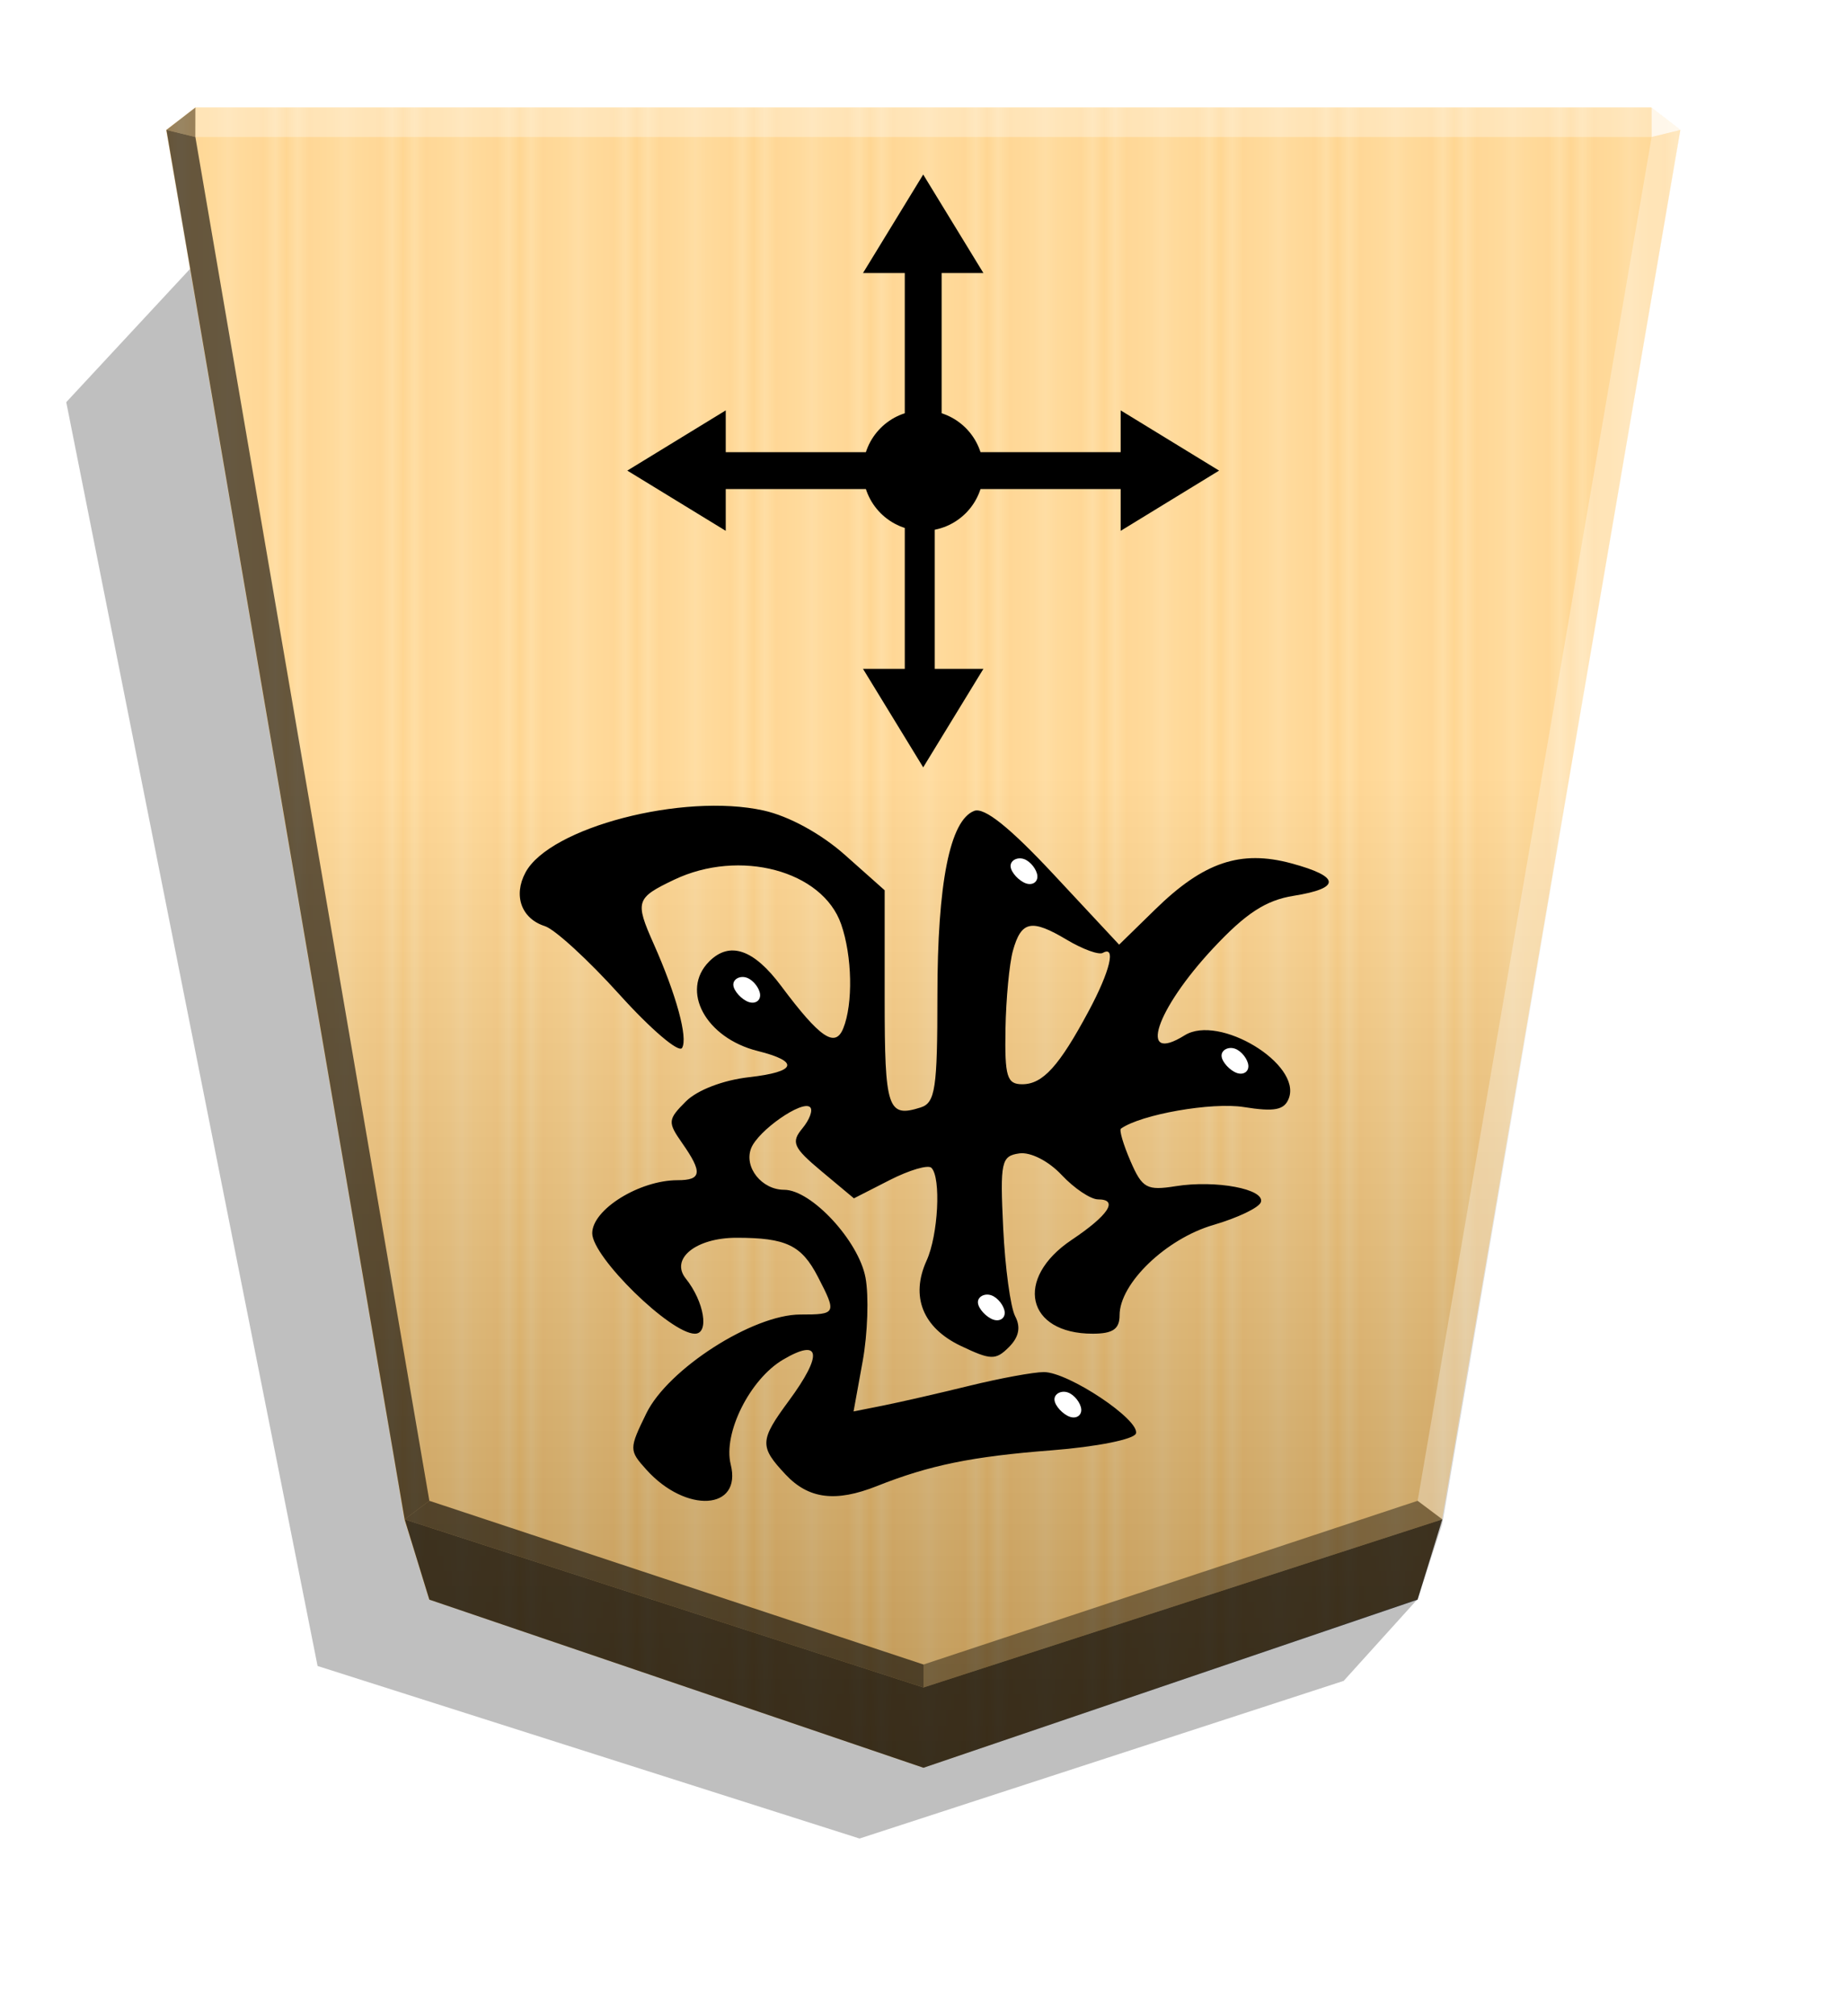 <svg xmlns="http://www.w3.org/2000/svg" xmlns:xlink="http://www.w3.org/1999/xlink" width="498.898" height="544.252" viewBox="0 0 1320 1440" xmlns:v="https://vecta.io/nano"><style><![CDATA[.E{filter:url(#D)}.F{color-interpolation-filters:sRGB}]]></style><defs><linearGradient id="A" x1="-1430.769" y1="-77.47" x2="-1409.955" y2="-77.47" spreadMethod="reflect" gradientUnits="userSpaceOnUse"><stop offset="0" stop-color="#ffd285"/><stop offset=".232" stop-color="#ffcd79"/><stop offset=".616" stop-color="#ffca73"/><stop offset=".808" stop-color="#ffd386"/><stop offset="1" stop-color="#ffc86e"/></linearGradient><filter id="B" x="-.012" y="-.01" width="1.024" height="1.021" class="F"><feGaussianBlur stdDeviation="2.441"/></filter><linearGradient id="C" x1="-904.556" y1="-406.052" x2="-904.556" y2="184.159" gradientUnits="userSpaceOnUse"><stop offset="0"/><stop offset=".596" stop-color="#fff"/></linearGradient><filter id="D" x="-.079" y="-.083" width="1.159" height="1.166" class="F"><feGaussianBlur stdDeviation=".392"/></filter><path id="E" d="M-2599.965 35.819c2.955 1.031 6.529 4.742 6.735 7.422s-2.955 4.33-5.91 3.299-5.704-4.742-5.91-7.422 2.131-4.33 5.086-3.299z"/></defs><path style="mix-blend-mode:multiply" d="M-2681.73 217.274l26.181 28.949 172.576 56.161 193.177-61.463 89.581-450.194-45.894-49.39z" transform="matrix(-2.005 0 0 2.005 -4364.078 706.823)" opacity=".5" filter="url(#B)"/><path d="M-1220.686-363.581l-176.123 60.03-8.809 28.459-84.914 494.898 10.349 7.986h518.995l10.348-7.986-84.914-495.039-8.809-28.459z" fill="url(#A)" transform="matrix(-2.005 0 0 -2.005 -1787.639 533.542)"/><path d="M-905.02-407.213l-176.123 59.888-8.809 26.778-84.914 496.72 10.349 7.986h518.995l10.349-7.986-84.914-494.898-8.809-28.601z" opacity=".25" fill="url(#C)" transform="matrix(-2.005 0 0 -2.005 -1154.688 446.055)" style="mix-blend-mode:overlay"/><path d="M139.629 97.854l.043-21.064-20.75 16.013 20.707 5.052zm891.185 987.285l-17.664-13.248L660 1188.821v16.402z" opacity=".4"/><path d="M289.186 1085.139l17.664-13.248L660 1188.821v16.402z" opacity=".6"/><path d="M289.186 1085.139l17.664-13.248L139.629 97.854l-20.707-5.052z" opacity=".6"/><g fill="#fff"><path d="M1030.814 1085.139l-17.664-13.248 167.221-974.037 20.707-5.052z" opacity=".3"/><path d="M1180.371 97.854l-.043-21.064 20.75 16.013-20.707 5.052z" opacity=".8"/><path d="M1180.371 97.854H139.629l.043-21.064h1040.656l.043 21.064z" opacity=".3"/></g><g transform="matrix(-1.618 0 0 -1.618 -3473.593 688.851)"><path d="M-2484.092 67.98c-11.205-2.48-25.384-10.222-35.999-19.656l-17.513-15.565v-48.106c0-48.421-1.32-52.391-15.882-47.77-6.47 2.054-7.411 8.304-7.411 49.221 0 49.835-5.518 77.575-16.25 81.694-4.47 1.715-15.758-7.324-35.294-28.265l-28.722-30.786-16.023 15.646c-21.29 20.79-37.593 26.294-60.004 20.26-21.746-5.856-22.115-10.97-1.033-14.341 12.26-1.961 21.076-7.7 35.479-23.098 25.5-27.261 33.451-51.482 12.632-38.481-15.184 9.483-51.805-12.702-45.988-27.86 1.972-5.138 6.316-5.971 19.851-3.807 14.112 2.257 45.509-3.256 54.289-9.533.837-.598-1.069-7.065-4.235-14.372-5.178-11.95-7.183-13.057-19.963-11.025-17.746 2.821-39.543-1.274-37.612-7.067.798-2.395 10.242-6.917 20.985-10.05 20.931-6.103 41.421-25.818 41.421-39.853 0-6.104 2.982-8.145 11.896-8.145 29.294 0 34.749 24.341 9.28 41.401-16.33 10.939-20.868 17.89-11.679 17.89 3.282 0 10.518 4.844 16.08 10.764 5.821 6.196 13.772 10.24 18.738 9.529 7.961-1.14 8.507-3.68 7.09-32.998-.844-17.47-3.222-34.966-5.285-38.881-2.548-4.834-1.665-9.203 2.752-13.62 5.847-5.847 7.995-5.791 21.299.553 16.762 7.993 22.288 21.794 15.07 37.636-5.134 11.268-6.454 36.629-2.131 40.952 1.453 1.453 9.749-.984 18.436-5.416l15.794-8.058 14.295 11.934c12.523 10.454 13.575 12.801 8.488 18.929-3.193 3.848-4.747 8.055-3.452 9.349 3.39 3.39 23.088-10.326 26.099-18.172 3.202-8.345-4.735-18.267-14.611-18.267-12.013 0-32.882-22.508-35.93-38.752-1.526-8.135-.963-24.759 1.251-36.941l4.026-22.151-13.226 2.636c-7.274 1.45-24.338 5.359-37.92 8.689s-28.392 6.053-32.913 6.053c-10.85 0-42.615-21.189-40.66-27.122.845-2.566 17.48-5.876 37.193-7.403 35.23-2.728 53.977-6.562 77.231-15.797 18.185-7.222 30.147-5.717 40.279 5.067 11.651 12.403 11.54 15.038-1.379 32.549-15.13 20.508-14.121 27.96 2.471 18.239 14.661-8.59 26.645-32.515 23.187-46.292-5.084-20.257 19.714-21.788 37.266-2.301 7.665 8.51 7.665 9.146 0 24.838-9.57 19.59-47.055 43.633-68.03 43.633-15.944 0-16.141.422-7.755 16.638 7.237 13.994 14.017 17.243 35.983 17.243 17.855 0 29.374-9.263 22.385-17.999-8.151-10.189-10.499-24.352-4.036-24.352 10.763 0 45.351 33.821 45.351 44.346 0 10.471-20.84 23.416-37.698 23.416-10.688 0-11.106 3.42-2.007 16.41 6.448 9.206 6.344 10.362-1.643 18.35-5.036 5.036-16.484 9.422-27.972 10.717-20.975 2.364-22.456 6.896-3.775 11.558 22.968 5.732 34.306 26.647 21.427 39.526-9.038 9.038-19.634 5.435-31.76-10.8-17.132-22.937-23.876-27.543-27.446-18.743-4.397 10.839-3.97 31.938.93 45.994 8.257 23.687 44.858 33.412 73.802 19.609 16.84-8.031 17.33-9.561 9.032-28.221-10.078-22.665-15.259-41.654-12.558-46.025 1.42-2.298 13.835 8.291 27.589 23.53s28.592 28.845 32.975 30.236c10.381 3.295 14.066 13.449 8.593 23.675-10.648 19.897-69.6 35.247-105.149 27.379zm-110.166-61.867c1.579-5.651 3.061-21.232 3.293-34.626.364-20.999-.654-24.352-7.392-24.352-9.074 0-16.299 7.954-29.378 32.34-9.401 17.528-12.192 29.04-6.218 25.648 1.747-.992 8.894 1.606 15.882 5.775 15.621 9.317 20.125 8.412 23.813-4.785z"/><g fill="#fff"><use xlink:href="#E" class="E"/><use xlink:href="#E" x="-93.192" y="-83.707" class="E"/><use xlink:href="#E" x="14.432" y="-192.568" class="E"/><use xlink:href="#E" x="-19.381" y="-235.453" class="E"/><use xlink:href="#E" x="122.468" y="-52.368" class="E"/></g></g><path d="M306.849 1142.487l-17.663-57.348L660 1205.223l370.814-120.084-17.663 57.348L660 1262.571l-353.151-120.084z" opacity=".7"/><g transform="matrix(.855 0 0 .855 1747.641 -367.771)"><path d="M-1066.147 807.854v30.81h-209.177v-30.81z"/><path d="M-1275.323 807.854v30.81h-203.213v-30.81zm250.315 15.404l-82.278 50.308V772.95z"/><path d="M-1519.675 823.258l82.278 50.308V772.95zm256.993 197.498h-25.064V821.212h25.064z"/><path d="M-1256.937 821.213h-30.81V617.064h30.81zm-15.405 249.934l-50.308-82.278h100.616z"/><path d="M-1272.342 575.925l-50.308 82.278h100.616z"/><circle cx="-1272.342" cy="823.258" r="50.308"/></g></svg>
